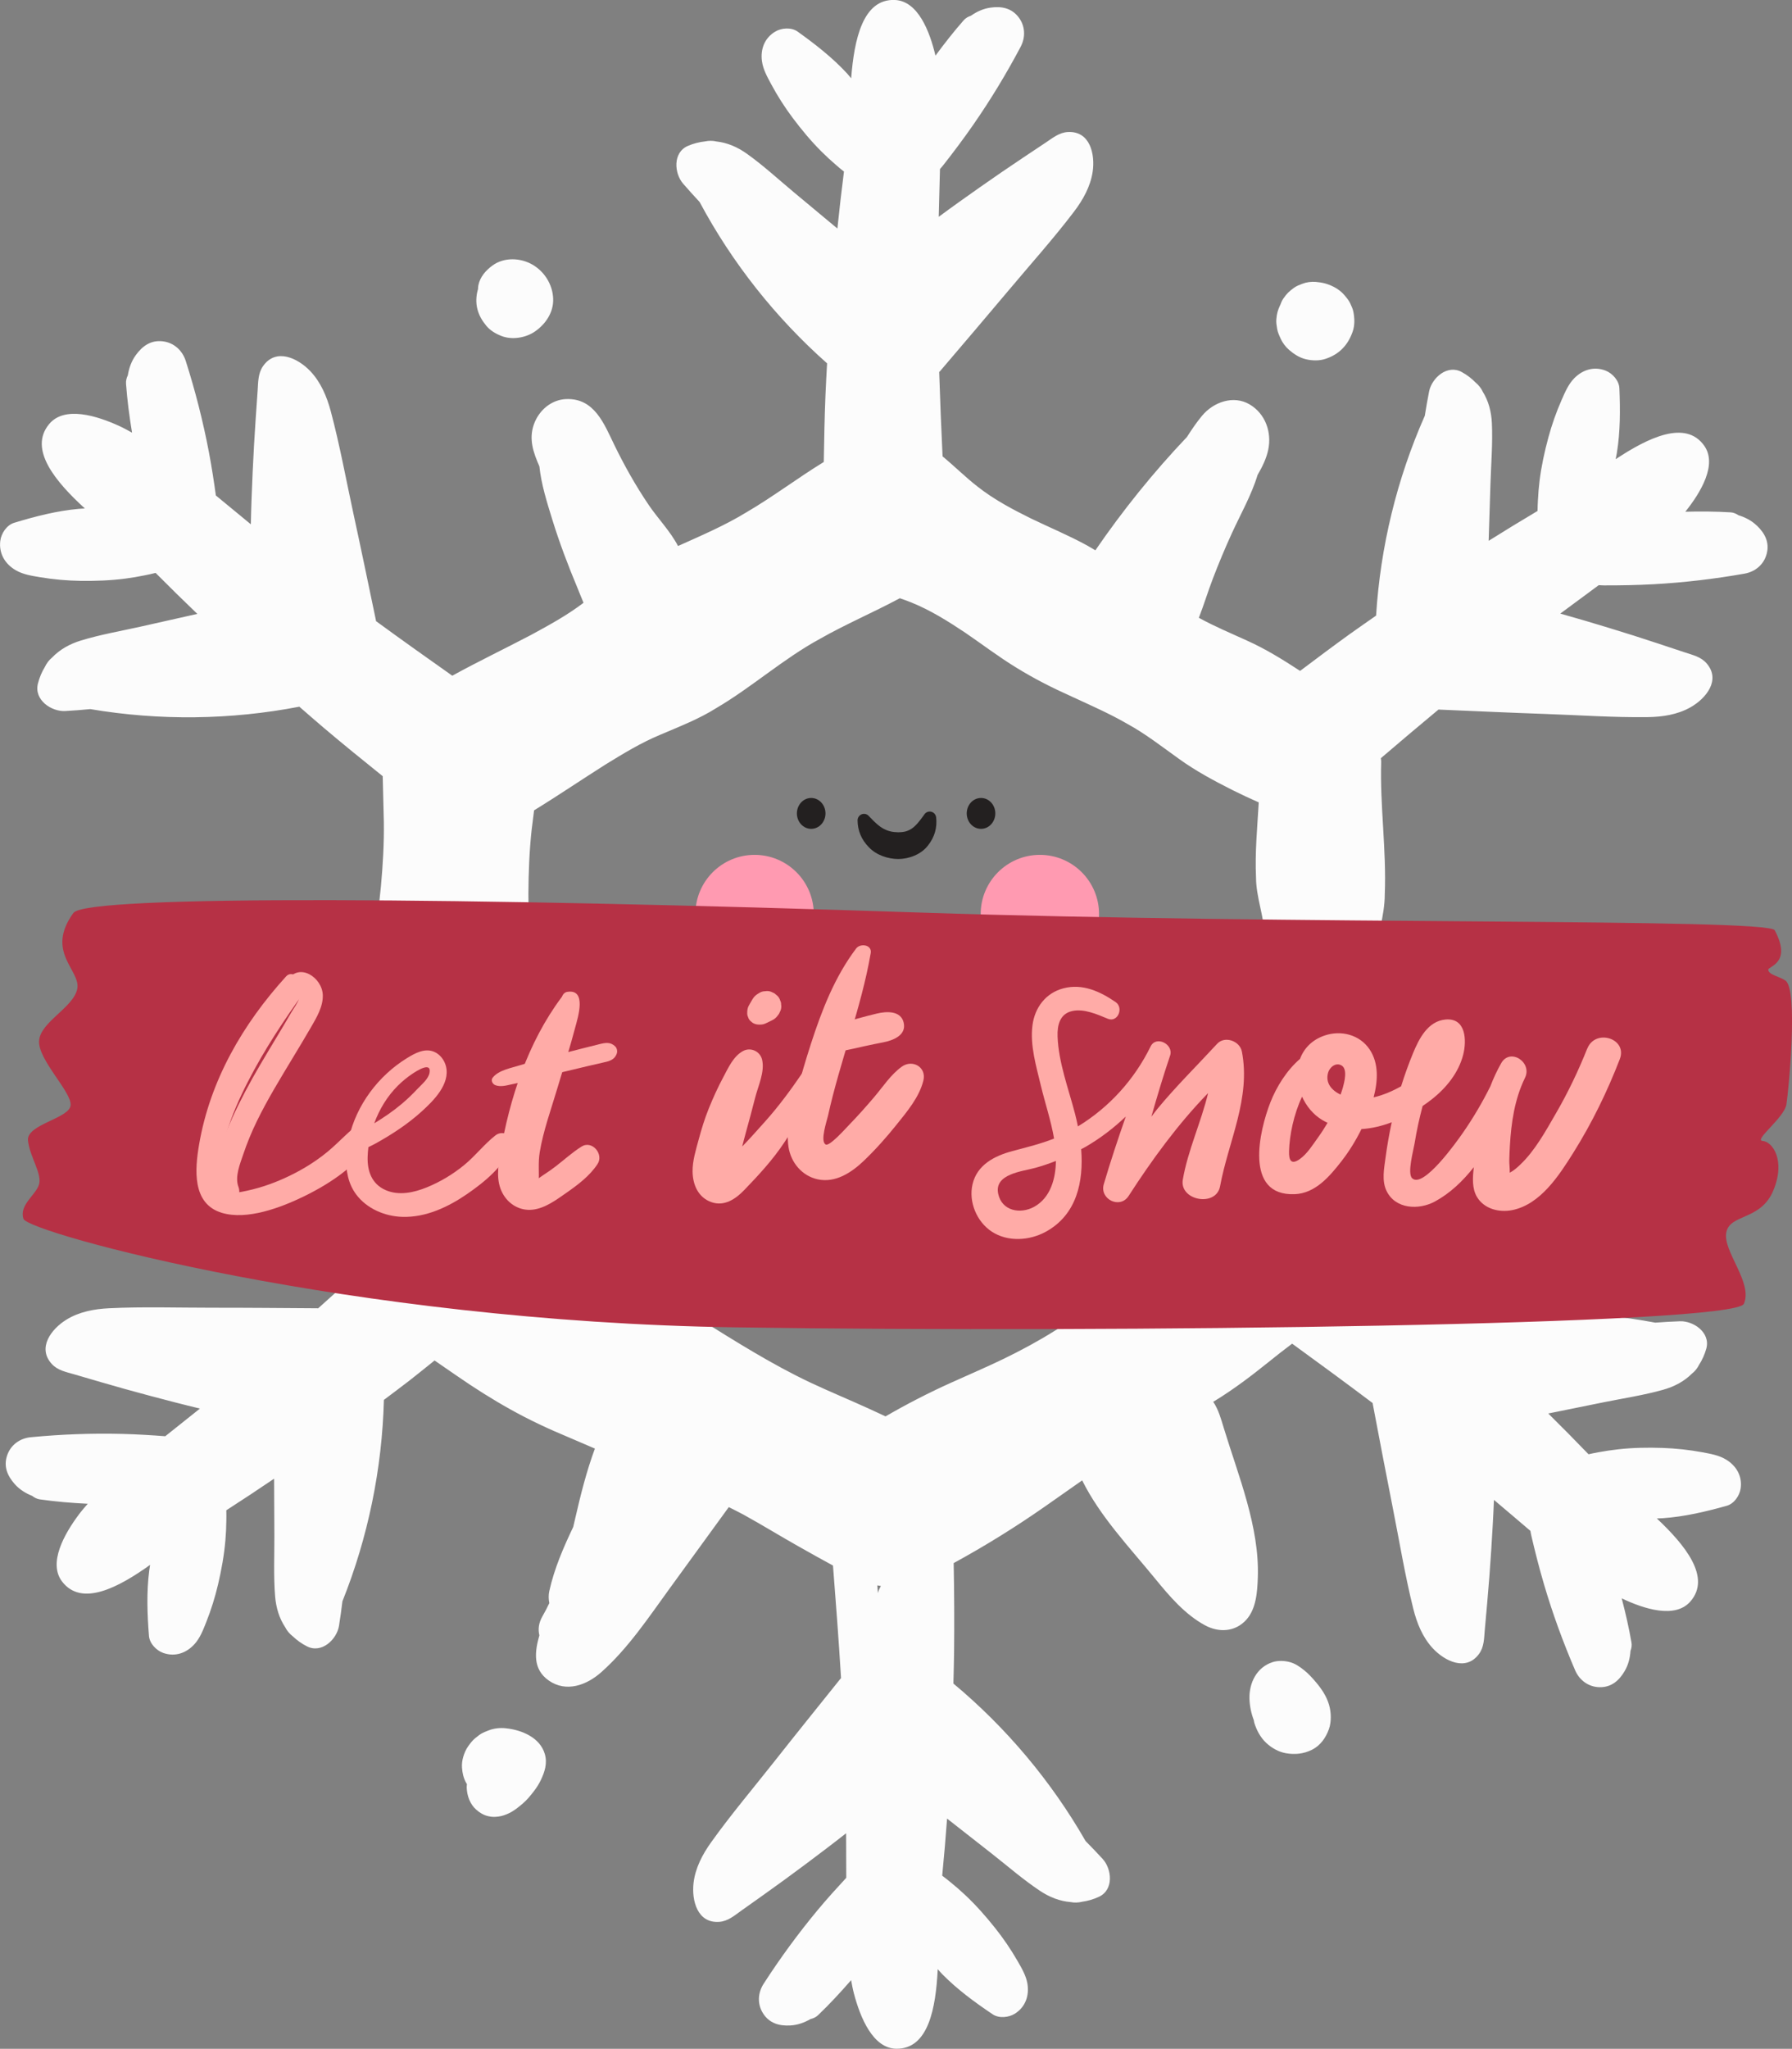 <svg id="_Слой_2" xmlns="http://www.w3.org/2000/svg" width="945.14" height="1080" viewBox="0 0 945.14 1080"><rect x="0" y="0" width="945.14" height="1080" fill="#808080" stroke="none"/><g id="Christmas02_534747650"><g id="Christmas02_534747650-2"><g><path d="M926.64 277.12c-2.82-2.72-6.16-4.42-9.73-5.52-1.24-.82-2.62-1.43-4.14-1.52-7.92-.48-15.9-.54-23.89-.33 8.22-10.26 16.99-24.96 9.92-34.86-9.86-13.79-29.63-4.1-46.66 7.17.19-1.04.41-2.06.59-3.1 1.87-11.25 1.85-22.92 1.37-34.29-.17-4.04-3.64-7.87-7.25-9.29-6.11-2.39-12.13-.51-16.58 4.03-3.08 3.15-4.82 7.29-6.58 11.28-2.85 6.45-5.2 13.11-7.04 19.91-2.04 7.51-3.7 15.1-4.65 22.83-.41 3.42-.71 6.86-.87 10.29-.09 1.8-.19 3.71-.19 5.62-8.65 5.14-17.26 10.38-25.79 15.74.32-10.02.62-20.04.95-30.06.34-10.55 1.23-21.25.76-31.79-.27-6.28-1.82-11.88-4.76-16.65-.88-1.92-2.2-3.55-3.8-4.89-2.05-2.11-4.46-3.99-7.31-5.56-7.69-4.24-15.85 3.17-17.25 10.21-.84 4.24-1.58 8.53-2.27 12.83-14.72 33.23-23.43 69.06-25.69 105.34-4.56 3.2-9.15 6.35-13.69 9.6-8.89 6.38-17.63 12.98-26.39 19.55-9-5.88-18.14-11.55-27.99-15.97-8.54-3.89-17.23-7.52-25.41-12.03 2.67-6.82 4.79-13.9 7.41-20.7 3.07-8.03 6.38-15.94 9.95-23.76 4.63-10.13 10.42-20.25 13.62-30.86 2.49-4.25 4.65-8.66 5.61-13.27 1.93-9.24-1.47-18.94-9.76-23.86-8.62-5.11-19.19-1.23-25.17 5.98-2.9 3.49-5.47 7.29-7.94 11.16-17.67 18.59-33.8 38.61-48.31 59.75-1.47-.84-2.88-1.78-4.38-2.58-9.57-5.24-19.73-9.46-29.58-14.21-9.79-4.85-19.45-9.95-28.1-16.75-6.39-4.96-12.25-10.82-18.52-15.99-.7-14.84-1.32-29.67-1.78-44.51.1-.11.24-.16.34-.27 12.05-14.16 24.15-28.28 36.1-42.52 11.56-13.79 23.71-27.29 34.61-41.62 4.76-6.26 8.74-13.3 9.9-21.18 1.34-9.13-1.33-21.45-13.02-20.88-4.55.22-7.98 3.06-11.61 5.48-4.06 2.71-8.14 5.42-12.2 8.13-7.56 5.04-15.05 10.17-22.48 15.39-7.35 5.17-14.68 10.36-21.89 15.7.19-8.4.42-16.8.66-25.19.59-.66 1.18-1.32 1.72-2.01 5.44-6.93 10.73-13.97 15.76-21.21 9.18-13.21 17.52-26.98 25.06-41.19 2.68-5.08 2.46-11.03-1.1-15.63-3.75-4.85-8.98-5.86-14.79-5.04-3.88.55-7.28 2.14-10.34 4.28-1.41.48-2.73 1.18-3.75 2.33-5.26 5.96-10.18 12.26-14.94 18.71-3.01-12.81-9.21-28.83-21.39-29.35-16.96-.72-21.48 20.9-23.07 41.29-.71-.8-1.34-1.68-2.07-2.46-7.72-8.39-16.93-15.56-26.18-22.17-3.29-2.35-8.45-1.98-11.78.0-5.64 3.35-7.87 9.25-7.03 15.55.59 4.37 2.79 8.29 4.85 12.13 3.33 6.21 7.14 12.17 11.36 17.8 4.67 6.23 9.63 12.2 15.14 17.7 2.44 2.43 4.97 4.78 7.59 7.02 1.36 1.17 2.8 2.43 4.32 3.6-1.27 9.98-2.43 19.99-3.46 30.02-7.7-6.42-15.42-12.82-23.11-19.24-8.1-6.76-16-14.04-24.59-20.16-5.11-3.65-10.49-5.87-16.05-6.49-2.07-.49-4.15-.45-6.2-.02-2.93.32-5.89 1.06-8.88 2.34-8.07 3.46-7.26 14.45-2.57 19.88 2.83 3.27 5.75 6.49 8.72 9.69 17.14 32.05 40.02 60.96 67.24 85.06-.29 5.57-.63 11.12-.85 16.7-.48 11.76-.69 23.53-.89 35.3-13.78 8.43-26.74 18.3-40.69 26.46-11.45 7.01-23.89 12.3-36.19 17.84-4.02-7.76-10.66-14.56-15.4-21.56-6.83-10.07-12.8-20.67-18.13-31.6-5.42-11.14-10.53-24.9-25.48-24.3-7.96.33-14.43 6.05-17.02 13.36-2.77 7.8-.25 14.94 2.91 22.08.98 9.49 4.09 19.26 6.74 27.86 3.8 12.3 8.36 24.37 13.34 36.23 1.05 2.48 2.04 5.21 3.21 7.85-8.68 6.62-18.21 11.8-27.73 16.97-13.79 7.24-27.86 13.98-41.5 21.47-13.48-9.5-26.91-19.05-40.23-28.77-.03-.16-.02-.31-.05-.47-3.9-18.65-7.75-37.31-11.8-55.92-3.91-18.03-7.23-36.33-11.98-54.15-2.09-7.79-5.27-15.43-10.89-21.3-6.52-6.81-18.09-12.36-24.9-2.52-2.65 3.83-2.5 8.39-2.81 12.85-.34 4.99-.69 9.99-1.04 14.99-.64 9.29-1.16 18.58-1.58 27.88-.41 9.2-.78 18.39-.96 27.6-6.17-5.04-12.31-10.12-18.45-15.19-1.06-7.7-2.24-15.37-3.7-23-3.08-16.19-7.17-32.18-12.17-47.88-1.78-5.61-6.28-9.7-12.16-10.39-6.19-.73-10.64 2.39-14.17 7.24-2.35 3.23-3.61 6.87-4.23 10.65-.65 1.37-1.07 2.85-.96 4.42.63 8.63 1.76 17.25 3.18 25.85-2.12-1.17-4.23-2.36-6.42-3.37-12.21-5.64-29.23-10.85-37.28-1.19-11.11 13.29 3.43 30.46 18.82 44.52-1.06.07-2.13.11-3.19.2-11.55 1.01-23.05 3.99-34.11 7.35-3.95 1.2-6.84 5.62-7.32 9.56-.81 6.68 2.56 12.18 8.15 15.44 3.88 2.26 8.4 2.93 12.78 3.67 7.07 1.19 14.23 1.83 21.39 1.93 7.91.11 15.8-.16 23.65-1.19 3.48-.45 6.93-1.04 10.37-1.75 1.79-.37 3.7-.75 5.58-1.25 7.25 7.29 14.58 14.49 22.01 21.61-9.95 2.23-19.89 4.48-29.85 6.7-10.48 2.34-21.24 4.19-31.51 7.32-6.12 1.87-11.25 4.84-15.21 8.96-1.67 1.37-2.94 3.08-3.86 5.02-1.56 2.57-2.8 5.44-3.63 8.67-2.23 8.71 7.12 14.94 14.41 14.53 4.39-.24 8.8-.59 13.21-1.01 36.45 6.17 73.93 5.72 110.24-1.27 4.31 3.72 8.56 7.49 12.91 11.16 10.23 8.64 20.62 17.09 31.07 25.47.16 8.1.44 16.21.6 24.31.14 11.3-.52 22.57-1.55 33.82-2.28 22.49-5.6 44.92-5.76 67.51-.11 11.29.47 22.62.66 33.92l.34 33.91c.11 21.27-.14 42.52-2.53 63.66-8.56 7.87-17.19 15.66-25.85 23.41-.11.0-.19-.06-.3-.06-18.6-.12-37.18-.3-55.78-.28-18 .01-36.14-.6-54.12.27-7.85.38-15.81 1.85-22.58 6.04-7.85 4.85-15.56 14.82-7.61 23.4 3.1 3.35 7.48 4.15 11.66 5.37 4.69 1.37 9.38 2.74 14.07 4.11 8.73 2.55 17.47 4.98 26.25 7.31 8.69 2.31 17.37 4.57 26.1 6.66-6.09 4.88-12.18 9.73-18.3 14.58-7.57-.58-15.15-1.04-22.74-1.23-16.08-.4-32.17.21-48.18 1.75-5.72.55-10.56 4.02-12.45 9.52-1.99 5.8.04 10.72 3.93 15.13 2.59 2.93 5.79 4.9 9.26 6.28 1.18.91 2.49 1.63 4.02 1.84 8.35 1.18 16.81 1.9 25.3 2.31-1.56 1.79-3.14 3.58-4.56 5.47-7.93 10.56-16.45 25.83-8.95 35.58 10.35 13.43 29.76 3.03 46.38-8.84-.15 1.04-.34 2.07-.47 3.11-1.45 11.31-1.03 22.97-.13 34.31.31 4.03 3.91 7.74 7.57 9.02 6.2 2.17 12.15.07 16.42-4.63 2.97-3.26 4.56-7.47 6.17-11.51 2.61-6.55 4.72-13.29 6.32-20.15 1.77-7.58 3.15-15.22 3.82-22.98.3-3.43.46-6.88.5-10.32.03-1.8.06-3.71-.01-5.62 8.47-5.45 16.86-11 25.21-16.66.04 10.03.1 20.05.14 30.07.03 10.55-.45 21.28.38 31.8.5 6.26 2.25 11.81 5.35 16.47.96 1.89 2.33 3.47 3.98 4.75 2.12 2.03 4.6 3.83 7.5 5.3 7.83 3.95 15.73-3.74 16.88-10.83.69-4.26 1.27-8.58 1.8-12.9 13.51-33.74 20.93-69.86 21.88-106.2 4.45-3.36 8.92-6.67 13.34-10.09 4.51-3.49 8.91-7.13 13.38-10.68l11.54 7.94c9.3 6.44 18.81 12.48 28.61 17.92 9.8 5.48 19.96 10.23 30.34 14.54l14.08 6.04c-4.39 11.84-7.47 24.14-10.32 36.5-.37 1.61-.74 3.21-1.12 4.82-5.18 10.87-9.99 21.95-12.6 33.72-.48 2.16-.43 4.34.0 6.41-1.13 2.35-2.31 4.68-3.63 6.96-2.05 3.52-2.37 6.96-1.62 10.04-2.47 8.62-3.62 17.81 4.93 23.8 9.29 6.5 20.07 2.43 27.77-4.42 14.13-12.56 24.92-28.83 35.96-44.02 10.42-14.32 20.83-28.64 31.24-42.96 2.58 1.32 5.2 2.57 7.74 3.96 9.82 5.41 19.4 11.32 29.17 16.82 5.98 3.41 12.02 6.72 18.05 10.02 1.56 19.81 3.04 39.59 4.25 59.4-.1.11-.23.16-.32.28-11.63 14.5-23.31 28.98-34.83 43.57-11.15 14.13-22.89 27.97-33.36 42.62-4.58 6.4-8.36 13.55-9.28 21.46-1.07 9.17 1.97 21.4 13.63 20.49 4.54-.35 7.89-3.29 11.44-5.82 3.99-2.83 7.97-5.66 11.96-8.49 7.41-5.26 14.74-10.61 22.02-16.05 7.19-5.38 14.36-10.79 21.41-16.34.05 7.82.08 15.65.08 23.48-5.13 5.56-10.23 11.17-15.07 16.99-10.29 12.37-19.79 25.37-28.52 38.88-3.11 4.83-3.4 10.77-.25 15.67 3.32 5.16 8.45 6.62 14.3 6.3 3.91-.21 7.43-1.5 10.68-3.37 1.44-.35 2.82-.94 3.93-2 6.12-5.83 11.89-12.09 17.49-18.51.44 2.37.87 4.75 1.49 7.06 3.36 12.77 10.04 28.93 22.35 29.09 16.98.22 20.85-21.52 21.84-41.95.74.78 1.39 1.63 2.15 2.4 7.96 8.16 17.37 15.05 26.82 21.39 3.36 2.26 8.5 1.73 11.77-.35 5.55-3.51 7.59-9.49 6.57-15.75-.72-4.35-3.04-8.2-5.2-11.98-3.51-6.11-7.5-11.95-11.89-17.46-4.85-6.09-9.98-11.91-15.65-17.25-2.51-2.36-5.11-4.63-7.78-6.79-1.4-1.13-2.88-2.35-4.43-3.48.97-10.02 1.84-20.05 2.57-30.1 7.89 6.18 15.78 12.36 23.67 18.55 8.29 6.52 16.4 13.56 25.17 19.43 5.22 3.5 10.66 5.56 16.24 6.02 2.07.42 4.16.33 6.2-.17 2.91-.41 5.85-1.23 8.81-2.61 7.96-3.69 6.82-14.65 1.97-19.95-2.92-3.19-5.93-6.32-9-9.42-18.08-31.53-41.8-59.75-69.72-83.04.12-5.58.3-11.14.36-16.72.16-15.18.09-30.36-.2-45.54.0-.41-.02-.82-.03-1.23 16.68-9.1 32.88-19.16 48.33-29.96 6.52-4.55 12.96-9.13 19.45-13.65 9.51 19.16 25.01 35.33 38.41 51.72 7.53 9.21 15.77 18.96 26.43 24.7 7.34 3.95 15.87 3.48 21.68-2.89 5.31-5.84 5.87-14.89 6.12-22.42.92-26.71-10.3-53.57-17.95-78.72-1.46-4.79-2.82-9.77-5.58-13.82.37-.24.78-.44 1.16-.68 9.98-6.14 19.05-13.05 27.78-20.06 4.18-3.37 8.38-6.68 12.69-9.9 14.25 10.35 28.43 20.75 42.48 31.33.02.16.01.31.05.46 3.48 18.26 6.92 36.53 10.55 54.77 3.51 17.66 6.43 35.57 10.78 53.04 1.9 7.64 4.89 15.15 10.31 20.98 6.28 6.76 17.55 12.39 24.43 2.93 2.68-3.68 2.62-8.13 3-12.48.43-4.87.87-9.73 1.3-14.6.81-9.05 1.49-18.1 2.08-27.17.57-8.97 1.11-17.92 1.46-26.9 6.44 5.41 12.83 10.88 19.24 16.34.14.85.28 1.71.48 2.55 2 8.58 4.18 17.12 6.67 25.58 4.54 15.43 10.06 30.56 16.42 45.33 2.27 5.28 7.06 8.82 12.87 8.93 6.14.12 10.2-3.33 13.2-8.38 2-3.36 2.89-7.01 3.14-10.74.51-1.39.78-2.87.52-4.38-1.35-7.82-3.13-15.6-5.16-23.33 11.87 5.66 28.19 10.83 36.21 1.67 11.17-12.76-2.8-29.78-17.68-43.78 1.05-.05 2.1-.07 3.15-.14 11.37-.77 22.73-3.46 33.69-6.53 3.9-1.09 6.83-5.34 7.37-9.18.92-6.5-2.29-11.93-7.73-15.22-3.77-2.28-8.21-3.02-12.49-3.82-6.93-1.29-13.96-2.05-21-2.29-7.78-.26-15.54-.14-23.29.72-3.41.38-6.83.88-10.21 1.51-1.77.33-3.66.66-5.51 1.11-6.99-7.24-14.06-14.41-21.24-21.49 9.83-1.99 19.65-3.99 29.48-5.97 10.35-2.08 20.95-3.68 31.12-6.54 6.05-1.7 11.14-4.5 15.12-8.45 1.67-1.3 2.95-2.95 3.89-4.82 1.58-2.48 2.86-5.26 3.74-8.39 2.36-8.45-6.72-14.7-13.9-14.45-4.32.15-8.66.41-13.01.73-35.72-6.7-72.59-6.97-108.43-.84-4.16-3.71-8.27-7.46-12.49-11.13-10.51-9.16-21.19-18.14-31.95-27.02.8-4.87 1.44-9.86 1.95-14.92.47-5.56.94-11.14.98-16.93.04-5.79-.38-11.77-.82-17.74-.96-11.98-1.4-23.6.52-34.5.92-5.46 2.22-10.84 2.92-16.44.63-5.61.88-11.37.78-17.2-.22-11.7-1.36-23.54-.78-34.99.26-11.49 4.66-22.4 4.65-34.11.94-23.29-2.59-46.76-1.89-69.82.01-.64-.12-1.28-.15-1.92 10.08-8.64 20.23-17.18 30.43-25.67.1.0.19.07.3.07 18.58.79 37.15 1.64 55.73 2.29 17.99.63 36.1 1.9 54.1 1.68 7.87-.1 15.87-1.28 22.79-5.22 8.02-4.56 16.09-14.25 8.45-23.11-2.97-3.45-7.32-4.41-11.46-5.78-4.64-1.54-9.28-3.08-13.92-4.62-8.62-2.86-17.27-5.61-25.96-8.25-8.6-2.62-17.19-5.19-25.85-7.6 6.74-5.02 13.5-10 20.27-14.98.88.05 1.76.11 2.64.12 8.81.02 17.62-.14 26.43-.62 16.06-.89 32.05-2.78 47.89-5.59 5.65-1.01 10.21-4.85 11.64-10.49 1.53-5.94-.9-10.69-5.12-14.76zM464.61 836.03c-.63 1.1-1.2 2.3-1.56 3.74-.12-1.35-.22-2.7-.34-4.05.63.11 1.26.23 1.89.32zm175.56-174.92c-9.19 4.77-19.29 8.87-29.47 12.75-10.16 3.9-19.99 7.9-28.88 12.66-9.03 4.65-17.29 9.99-25.81 15.16-8.41 5.28-17.35 10.08-26.52 14.55-9.19 4.45-18.67 8.48-27.95 12.68-11.94 5.38-23.38 11.29-34.5 17.72-2.92-1.36-5.82-2.74-8.76-4.06-10.2-4.67-20.61-8.94-30.76-13.71-20.29-9.58-39.33-21.6-58.44-33.49l-28.97-17.24c-9.6-5.86-19.41-11.28-29.6-15.98-10.17-4.74-20.65-8.88-31.33-12.61l-11.98-4.23c.67-13.04 1.83-26.06 3.15-39.07l3.62-33.71c1.29-11.23 2.96-22.45 3.94-33.7 2.02-22.5.88-45.14.78-67.75.07-11.29.5-22.57 1.73-33.81.39-3.37.83-6.74 1.27-10.11 12.73-7.8 25.1-16.22 37.73-24.2 9.3-5.7 18.6-11.4 28.76-15.62 10.09-4.33 20.4-8.27 29.64-14.1 18.81-11.04 35.36-26 54.53-36.42 13.7-7.81 28.33-14 42.23-21.47 1.98.69 3.96 1.38 5.89 2.16 10.22 4.1 19.46 9.92 28.56 15.97 9.04 6.16 17.77 12.84 27.09 18.51 9.28 5.74 19.03 10.68 29.03 15.14 9.93 4.62 20 8.98 29.43 14.45 9.58 5.22 18.24 12.03 27.16 18.39 8.89 6.43 18.52 11.56 28.26 16.49 4.58 2.27 9.2 4.46 13.9 6.52-.78 13.24-2.06 26.4-1.44 39.64-.01 10.1 4.38 21 4.65 31.33.57 10.35-.57 20.33-.79 30.44-.1 5.07.15 10.22.79 15.51.7 5.31 1.98 10.83 2.92 16.27 1.91 10.92 1.49 21.11.52 30.94-.45 4.94-.87 9.86-.83 14.98.04 5.12.52 10.45.98 15.79.79 7.66 2 15.44 3.63 23.66l-7.74 4.58c-8.62 5.1-17.29 10.21-26.45 14.99zm61.3 33.83c.14-.09.29-.18.44-.26.19.33.33.65.56.98-.34-.24-.67-.48-1-.72z" fill="#fcfcfc"/><path d="M675.37 178.39c1.04 2.28 2.66 4.46 4.56 6.09 2.59 2.22 5.44 4.09 8.82 4.89 3.37.8 7.16.89 10.48-.24 3.33-1.13 6.33-2.83 8.82-5.37 2.52-2.57 4.12-5.45 5.33-8.81 1.21-3.38 1.09-7.04.44-10.51-.3-1.62-1.05-3.17-1.74-4.64-.7-1.48-1.85-2.85-2.87-4.07-1.53-1.82-3.55-3.4-5.66-4.47-3.29-1.66-5.95-2.35-9.62-2.66-2.34-.2-4.9.15-7.1 1.01-1.57.62-3.11 1.17-4.45 2.17-2.51 1.87-3.65 2.9-5.46 5.52-.76 1.09-1.27 2.28-1.7 3.5-.04.08-.1.15-.14.24-1.23 2.72-1.62 4.2-1.91 7.23-.16 1.7.15 3.43.43 5.11.29 1.75 1.05 3.4 1.79 5z" fill="#fcfcfc"/><path d="M693.98 886.67c-1.85-2.19-3.85-4.38-6.09-6.18-2.42-1.94-4.8-3.63-7.87-4.4-2.77-.69-6.01-.8-8.77.07-8.4 2.65-12.51 10.96-12.25 19.36.12 3.83.91 7.66 2.29 11.27.11.48.15 1 .29 1.47 1.2 3.89 3.29 7.76 6.31 10.55 2.81 2.6 6.38 4.65 10.17 5.35 4.86.89 9.5.41 13.95-1.82 4.42-2.22 7.27-6.32 8.89-10.85.72-1.97.97-4.26.98-6.34.0-2.21-.32-4.52-.96-6.64-1.37-4.54-3.91-8.24-6.92-11.83z" fill="#fcfcfc"/><path d="M266.87 911.04c-3.08-.33-6.44.0-9.32 1.18-1.23.5-2.52.96-3.67 1.64-1.14.67-2.16 1.56-3.2 2.37-1.5 1.19-2.64 2.73-3.76 4.29-1.17 1.62-2 3.59-2.57 5.49-.56 1.88-.85 3.94-.68 5.9.25 2.99.78 5.38 2.25 8.03.1.18.24.34.35.52-.07.67-.16 1.35-.12 2.03.2 4.21 1.75 8.54 4.97 11.41 1.85 1.65 3.94 2.93 6.39 3.48 2.17.49 3.41.45 5.47.18 1.95-.26 3.32-.8 5.16-1.6 2.77-1.22 5.3-3.31 7.56-5.24 2.34-1.99 4.2-4.31 6.06-6.75 1.31-1.72 2.47-3.54 3.41-5.49 2.12-4.41 3.61-8.95 2.18-13.86-2.55-8.75-12.21-12.7-20.47-13.57z" fill="#fcfcfc"/><path d="M256.43 171.68c2.12 2.55 4.94 4.21 7.99 5.41 5.63 2.22 12.9 1.03 17.83-2.42 5.63-3.94 9.79-10.14 9.5-17.26-.29-7.38-4.52-14.2-10.9-17.9-6.34-3.67-14.96-4.01-21.06.42-3.58 2.6-6.61 6.03-7.5 10.51-.13.67-.14 1.35-.19 2.02-1.04 3.45-1.17 7.21-.29 10.58.85 3.27 2.5 6.06 4.63 8.63z" fill="#fcfcfc"/></g><g><path d="M429.2 481.84c0-17.24-13.97-31.21-31.21-31.21s-31.21 13.97-31.21 31.21 13.97 31.21 31.21 31.21 31.21-13.97 31.21-31.21z" fill="#ff9ab1"/><path d="M579.66 481.84c0-17.24-13.97-31.21-31.21-31.21s-31.21 13.97-31.21 31.21 13.97 31.21 31.21 31.21 31.21-13.97 31.21-31.21z" fill="#ff9ab1"/><path d="M435.38 428.78c0 4.49-3.38 8.14-7.54 8.14s-7.54-3.64-7.54-8.14 3.38-8.14 7.54-8.14 7.54 3.64 7.54 8.14z" fill="#232020"/><path d="M524.95 428.78c0 4.49-3.38 8.14-7.54 8.14s-7.54-3.64-7.54-8.14 3.37-8.14 7.54-8.14 7.54 3.64 7.54 8.14z" fill="#232020"/><path d="M458.8 430.75c2.41 2.56 5.02 5.03 7.42 6.22 2.41 1.27 4.72 1.7 7.56 1.76 2.73-.04 4.68-.43 6.83-1.78 2.15-1.3 4.43-4.12 6.47-7.01l.49-.7c1.08-1.54 3.21-1.91 4.74-.83.83.58 1.32 1.48 1.43 2.41.59 5.22-.65 10.31-4.34 14.92-3.6 4.72-10.15 7.09-15.63 7.08-5.4-.02-11.52-2.01-15.45-6.15-4.03-4.04-5.99-8.91-6.02-14.24.0-1.88 1.51-3.41 3.38-3.42.98.0 1.86.4 2.49 1.06l.63.68z" fill="#232020"/></g><path d="M38.76 481.18c-15.12 20.8 3.98 30.23 1.98 40.11-1.99 9.88-19.56 17.45-20.13 27.42-.57 9.97 17.04 26.69 16.64 33.81-.41 7.12-23.43 10.09-22.49 18.71.94 8.62 7.56 17.57 5.81 23.19-1.75 5.61-10.61 10.82-8.18 18.1 2.44 7.28 172.6 54.16 375.27 57.18 202.66 3.03 527.17-1.27 532.09-12.41 4.93-11.15-11.26-27.78-9.26-37.67 1.99-9.89 18.2-6.1 24.84-22.15 6.63-16.05-.67-25.75-5.66-26.03-4.98-.29 11.41-12.2 12.53-19.28 1.12-7.08 6.37-60.62-.55-65.29-3.24-2.2-8.67-2.91-9.04-5.61-.28-1.93 12.78-3.29 3.42-20.87-3.45-6.48-255.58-2.8-450.14-9.32-240.95-8.07-440.13-9.46-447.11.14z" fill="#b63145"/><g><path d="M191.26 590.97c-6.81 4.64-12.08 10.85-18.42 16.09-6.04 4.99-12.68 9.12-19.71 12.56-7.33 3.58-14.93 6.36-22.92 8.07-3.44.74-7.81 1.75-11.2.2-3.85-1.77-4.48-6.55-4.59-10.27-.51-17.4 6.77-36.08 14.45-51.36 8.1-16.11 18.1-31.47 28.29-46.33 2.59-3.78-3.06-8.76-6.24-5.26-22.85 25.14-40.14 54.85-45.92 88.68-2.2 12.93-3.85 31.25 12.06 36 13.26 3.96 31.1-2.8 42.98-8.57 14.37-6.97 32.35-18.44 38.07-34.06 1.35-3.7-3.32-8.14-6.86-5.74z" fill="#ffaba7"/><path d="M151.57 516.82c-2.37 3.76 1.76 7.28 5.38 5.87-1.03.4.38.07.65.69.5 1.18.52 1.53.11 2.97-.72 2.53-2.71 5-4.02 7.26-2.64 4.56-5.33 9.08-8.05 13.59-5.6 9.3-11.23 18.59-16.29 28.19-4.81 9.12-9.23 18.54-12.6 28.3-3.17 9.21-5.59 18.33-2.03 27.75 2.83 7.49 13.85 1.6 11.03-5.84-2-5.29.88-12.15 2.57-17.16 2.01-5.98 4.42-11.82 7.19-17.49 5.62-11.51 12.34-22.43 18.94-33.38 3.24-5.36 6.47-10.71 9.6-16.12 2.92-5.05 6.33-10.72 6.21-16.76-.18-9.41-12.53-17.62-18.69-7.87z" fill="#ffaba7"/><path d="M156.52 518.07c-15.01 14.27-26.76 31.13-35.91 49.68-4.55 9.22-8.8 18.72-11.5 28.66-2.51 9.25-4.88 20.69-.09 29.52 1.21 2.24 5.05 2.18 5.73-.5 2.3-9.11 1.93-18.6 4.61-27.75 2.82-9.61 6.95-18.85 11.52-27.74 8.65-16.81 19.17-32.71 30.27-47.98 2.04-2.82-2.15-6.26-4.63-3.9z" fill="#ffaba7"/><path d="M261.38 598.45c-5.91 4.61-10.63 10.82-16.49 15.63-5.93 4.87-12.64 8.91-19.76 11.81-6.77 2.76-14.69 4.52-21.7 1.48-7.34-3.19-9.78-10.04-9.53-17.63.05-1.68.19-3.36.39-5.03 1.34-.67 2.68-1.31 4-2.04 8.54-4.75 16.83-10.18 24.09-16.76 6.22-5.64 15.11-14.4 12.85-23.74-.8-3.34-3.17-6.48-6.39-7.78-4.93-2-10.01.82-14.15 3.36-15.16 9.32-26.78 24.79-30.69 42.24-1.25.74-2.53 1.46-3.77 2.21-3.29 1.99-6.79 3.95-8.6 7.44-.33.65-.19 1.73.69 1.91 3.65.74 6.96-.35 10.32-1.65-.3 7 .95 14.04 5.24 19.77 5.59 7.49 15.15 11.53 24.35 11.79 12.4.36 24.15-5.18 34.16-12.07 9.09-6.25 19.62-14.79 23.54-25.46 1.94-5.29-4.71-8.47-8.56-5.47zm-51.5-26.18c2.33-2.32 4.92-4.44 7.65-6.26 2.28-1.52 10.19-6.62 9-.42-.61 3.19-4.09 6.02-6.2 8.26-2.7 2.87-5.51 5.6-8.54 8.14-4.52 3.79-9.38 7.1-14.41 10.16 2.71-7.43 6.91-14.33 12.5-19.89z" fill="#ffaba7"/><path d="M306.7 604.41c-4.84 3.04-9.04 6.9-13.55 10.37-2.13 1.64-4.34 3.19-6.6 4.64-1.73 1.11-4.51 3.52-6.68 3.71-6.37.53-.32-24.31.52-28.25 4.9-22.93 13.31-44.45 22.09-66.1 1.59-3.92-4.08-6.05-6.36-3-17.74 23.76-27.38 53.32-32.29 82.29-1.18 6.94-2.27 14.37 1.2 20.88 3.12 5.87 9.18 9.45 15.85 8.72 6.57-.72 12.5-5.16 17.77-8.84 6.14-4.29 12.34-8.9 16.51-15.23 3.41-5.17-2.85-12.71-8.45-9.2z" fill="#ffaba7"/><path d="M299.11 522.85c-1.56.26-2.77 1.87-2.82 3.4-.25 7.38-4.3 15.19-6.43 22.27l-7.77 25.84c-2.53 8.41-5.34 16.81-7.31 25.38-1.83 8-3.68 17.41-1.15 25.43.79 2.52 2.46 3.69 4.96 4.12 3.49.61 5.45-3.13 5.56-6.02.21-5.41-.37-10.52.52-15.94 1.89-11.32 5.94-22.39 9.2-33.37 3.22-10.85 6.73-21.65 9.58-32.6 1.24-4.74 6.31-20.3-4.35-18.5z" fill="#ffaba7"/><path d="M324.49 551.61c-2.59-2.5-5.22-1.96-8.46-1.16-2.63.65-5.26 1.3-7.89 1.97-5.63 1.42-11.25 2.88-16.86 4.38-5.61 1.49-11.27 2.89-16.8 4.67-4.74 1.52-11.49 2.57-14.65 6.64-1.09 1.41-.04 3.36 1.4 3.92 2.73 1.04 5.7.2 8.44-.4 2.64-.58 5.31-1.1 7.94-1.71 5.47-1.27 10.88-2.77 16.33-4.11 5.45-1.34 10.91-2.64 16.38-3.91 2.64-.61 5.28-1.22 7.92-1.82 3.18-.72 5.87-1.35 7.06-4.7.43-1.22.12-2.85-.83-3.77z" fill="#ffaba7"/><path d="M434.89 560.51c-4.47-4.68-9.55 1.92-11.93 5.39-5.95 8.71-12.36 17.39-19.39 25.24-3.95 4.41-7.94 8.92-12.12 13.23.63-2.41 1.22-4.82 1.89-7.22 1.73-6.16 3.37-12.38 4.96-18.58 1.58-6.18 5.18-13.66 3.63-20.05-1.05-4.33-5.96-6.61-9.93-4.54-5.19 2.71-7.92 8.98-10.57 13.93-2.87 5.34-5.34 10.83-7.62 16.45-2.18 5.38-3.85 10.9-5.36 16.5-1.45 5.37-3.24 11.09-3.17 16.69.09 6.94 2.92 13.64 9.88 16.13 6.84 2.44 12.82-1.64 17.33-6.32 7.72-8.01 15.15-16.02 21.3-25.33 5.84-8.84 11.65-17.7 17.46-26.56 2.46-3.76 7.76-10.63 3.63-14.96z" fill="#ffaba7"/><path d="M475.56 562.32c-5.71 4.15-9.72 10.33-14.25 15.7-4.41 5.22-8.98 10.32-13.74 15.23-1.69 1.74-10.02 11.12-12.06 10.07-3.14-1.61.63-12.62 1.21-15.22 6.37-28.84 17.48-56.59 22.52-85.67.78-4.48-5.5-5.35-7.7-2.44-11.3 14.97-18.09 32.51-23.84 50.25-2.89 8.91-5.51 17.9-7.88 26.97-2.27 8.74-5.4 18.37-3.94 27.48 1.31 8.25 7.18 15.2 15.41 16.98 9.3 2.01 17.78-3.54 24.22-9.69 6.21-5.93 12.01-12.44 17.37-19.14 5.55-6.92 11.94-14.46 14.12-23.2 1.79-7.17-5.81-11.41-11.44-7.32z" fill="#ffaba7"/><path d="M476.64 539.13c-1.51-6.53-9.17-6.05-14.21-4.84-3.39.81-6.77 1.7-10.13 2.63-6.98 1.92-14.23 3.96-20.3 8-2.02 1.34-3.31 3.48-2.73 5.98.51 2.21 2.68 4.21 5.02 4.17 7.3-.11 14.3-1.95 21.38-3.52 3.41-.75 6.83-1.45 10.24-2.11 5.08-.98 12.24-3.71 10.72-10.3z" fill="#ffaba7"/><path d="M411.98 529.5c.03-.7-.12-1.37-.45-1.99-.27-.98-.78-1.84-1.51-2.58-.51-.43-1.02-.86-1.53-1.28-.61-.29-1.21-.58-1.82-.87-1.03-.37-2.06-.46-3.1-.27-1.04.0-2.02.27-2.93.8-.76.46-1.58.94-2.2 1.51-.72.64-1.21 1.31-1.67 2.09-.23.41-.47.82-.71 1.23-.24.41-.48.82-.72 1.24-.34.59-.68 1.17-.89 1.83-.1.32-.33 1.36-.34 2 0 .18.0.36.0.54-.07.84.07 1.62.43 2.36.21.76.6 1.43 1.17 2.01.39.33.78.66 1.18 1 .92.59 1.93.91 3.03.96.18.01.36.02.54.03.63.04 1.72-.09 2.02-.16.69-.16 1.29-.44 1.91-.74.43-.21.85-.41 1.28-.62.43-.2.85-.41 1.28-.61.81-.39 1.53-.83 2.22-1.48.63-.59 1.17-1.36 1.69-2.07.29-.61.57-1.22.86-1.83.37-1.03.46-2.06.27-3.1z" fill="#ffaba7"/><path d="M654.98 554.27c-1.07-5.54-9.02-8.41-13.04-4.04-10.56 11.47-21.61 22.29-31.55 34.35-1.09 1.32-2.06 2.73-3.14 4.06 3.08-10.79 6.28-21.55 9.88-32.17 2.04-5.98-7.37-10.8-10.27-4.86-8.56 17.47-21.81 32.09-38.35 42.17-.45-2.25-.95-4.47-1.5-6.61-3.41-13.14-8.76-27.18-9.22-40.85-.21-5.87 1.16-11.88 7.67-13.35 6.17-1.39 13.22 1.72 18.79 4.05 5.28 2.2 8.56-5.75 4.15-8.78-8.16-5.6-17.4-9.88-27.51-7.26-9.35 2.43-15.16 10.18-16.35 19.54-1.36 10.5 1.99 21.57 4.41 31.67 2.2 9.21 5.37 18.54 6.99 27.99-7.11 2.81-14.39 4.57-21.97 6.6-9.42 2.52-18.62 7.21-21.03 17.46-2.18 9.28 2.19 19.79 10.15 25.01 8.42 5.52 19.8 4.78 28.4.1 16.44-8.95 20.09-26.45 18.74-43.55.74-.4 1.5-.77 2.23-1.19 7.73-4.47 14.86-9.9 21.3-16.03-4.11 11.81-8.08 23.67-11.61 35.69-2.31 7.86 8.52 13.26 13.09 6.19 12.12-18.78 25.97-37.88 41.93-54.24-3.66 15.32-10.68 30.19-13.33 45.6-1.91 11.08 17.59 14.67 19.65 3.51 4.42-23.83 16.29-46.3 11.5-71.06zm-109.52 81.87c-7.3 4.03-17.1 2.24-19-6.9-2.18-10.47 12.73-11.72 19.71-13.65 3.63-1.01 7.21-2.24 10.74-3.61-.12 9.29-2.85 19.4-11.45 24.16z" fill="#ffaba7"/><path d="M837.14 552.74c-4.73 11.87-10.23 23.35-16.65 34.4-5.31 9.17-10.95 19.47-18.72 26.83-1.62 1.54-3.31 3.05-5.3 4.1-.05.05-.12.06-.19.11.06-2.22-.3-4.97-.25-6.48.07-2.58.16-5.16.32-7.74.7-12.17 2.48-24.45 7.84-35.54 4.37-8.3-7.66-16.31-12.42-7.98-2.26 3.97-4.14 8.06-5.74 12.24-4.29 8.59-9.13 16.83-14.7 24.8-2.73 3.92-20.73 29.43-26.57 23.58-2.62-2.64.73-14.68 1.31-18.25 1.07-6.67 2.52-13.27 4.25-19.8 1.67-1.13 3.29-2.29 4.8-3.48 7.61-5.96 14.18-14.03 16.6-23.55 1.92-7.56 1.49-19.53-9.31-18.55-9.33.84-13.99 10.11-17.15 17.76-2.35 5.71-4.45 11.53-6.28 17.43-4.52 2.55-9.48 4.69-14.5 5.84 2.2-8.44 2.9-17.79-2.13-25.29-5.2-7.75-15.03-10.25-23.68-7.32-6.8 2.31-10.99 6.9-13.02 12.34-7 6-12.43 14.74-15.64 22.95-5.75 14.68-14.06 49.37 12.8 48.36 10.96-.41 18.53-9.45 24.76-17.44 4.03-5.18 7.54-10.9 10.5-16.88 5.37-.32 10.76-1.61 15.96-3.59-1.35 6.23-2.45 12.51-3.29 18.83-.74 5.59-2.04 12.01.54 17.34 4.7 9.71 17.07 10.18 25.51 5.61 8.04-4.36 14.72-10.75 20.55-18.13-.69 5.5-1.01 11.36 1.69 15.79 3.81 6.27 11.63 8.23 18.52 6.87 14.94-2.97 24.8-18.38 32.28-30.29 9.77-15.58 17.88-32.18 24.5-49.33 4.18-10.87-12.9-16.22-17.16-5.52zm-136.67 12.69c.79-2.78 4.05-5.61 7.12-3.77 3.3 1.97 1.4 8.89.66 11.67-.34 1.26-.81 2.46-1.22 3.7-4.6-2.24-8.12-6.06-6.56-11.6zm-14.85 45.51c-4.74 3.39-5.88.54-5.75-4.09.23-8.27 2.41-19.34 6.87-28.76 2.22 4.95 5.8 9.37 10.56 12.26.95.57 1.92 1.06 2.89 1.53-1.56 2.63-3.2 5.21-5 7.69-2.77 3.83-5.68 8.58-9.57 11.37z" fill="#ffaba7"/></g></g></g></svg>